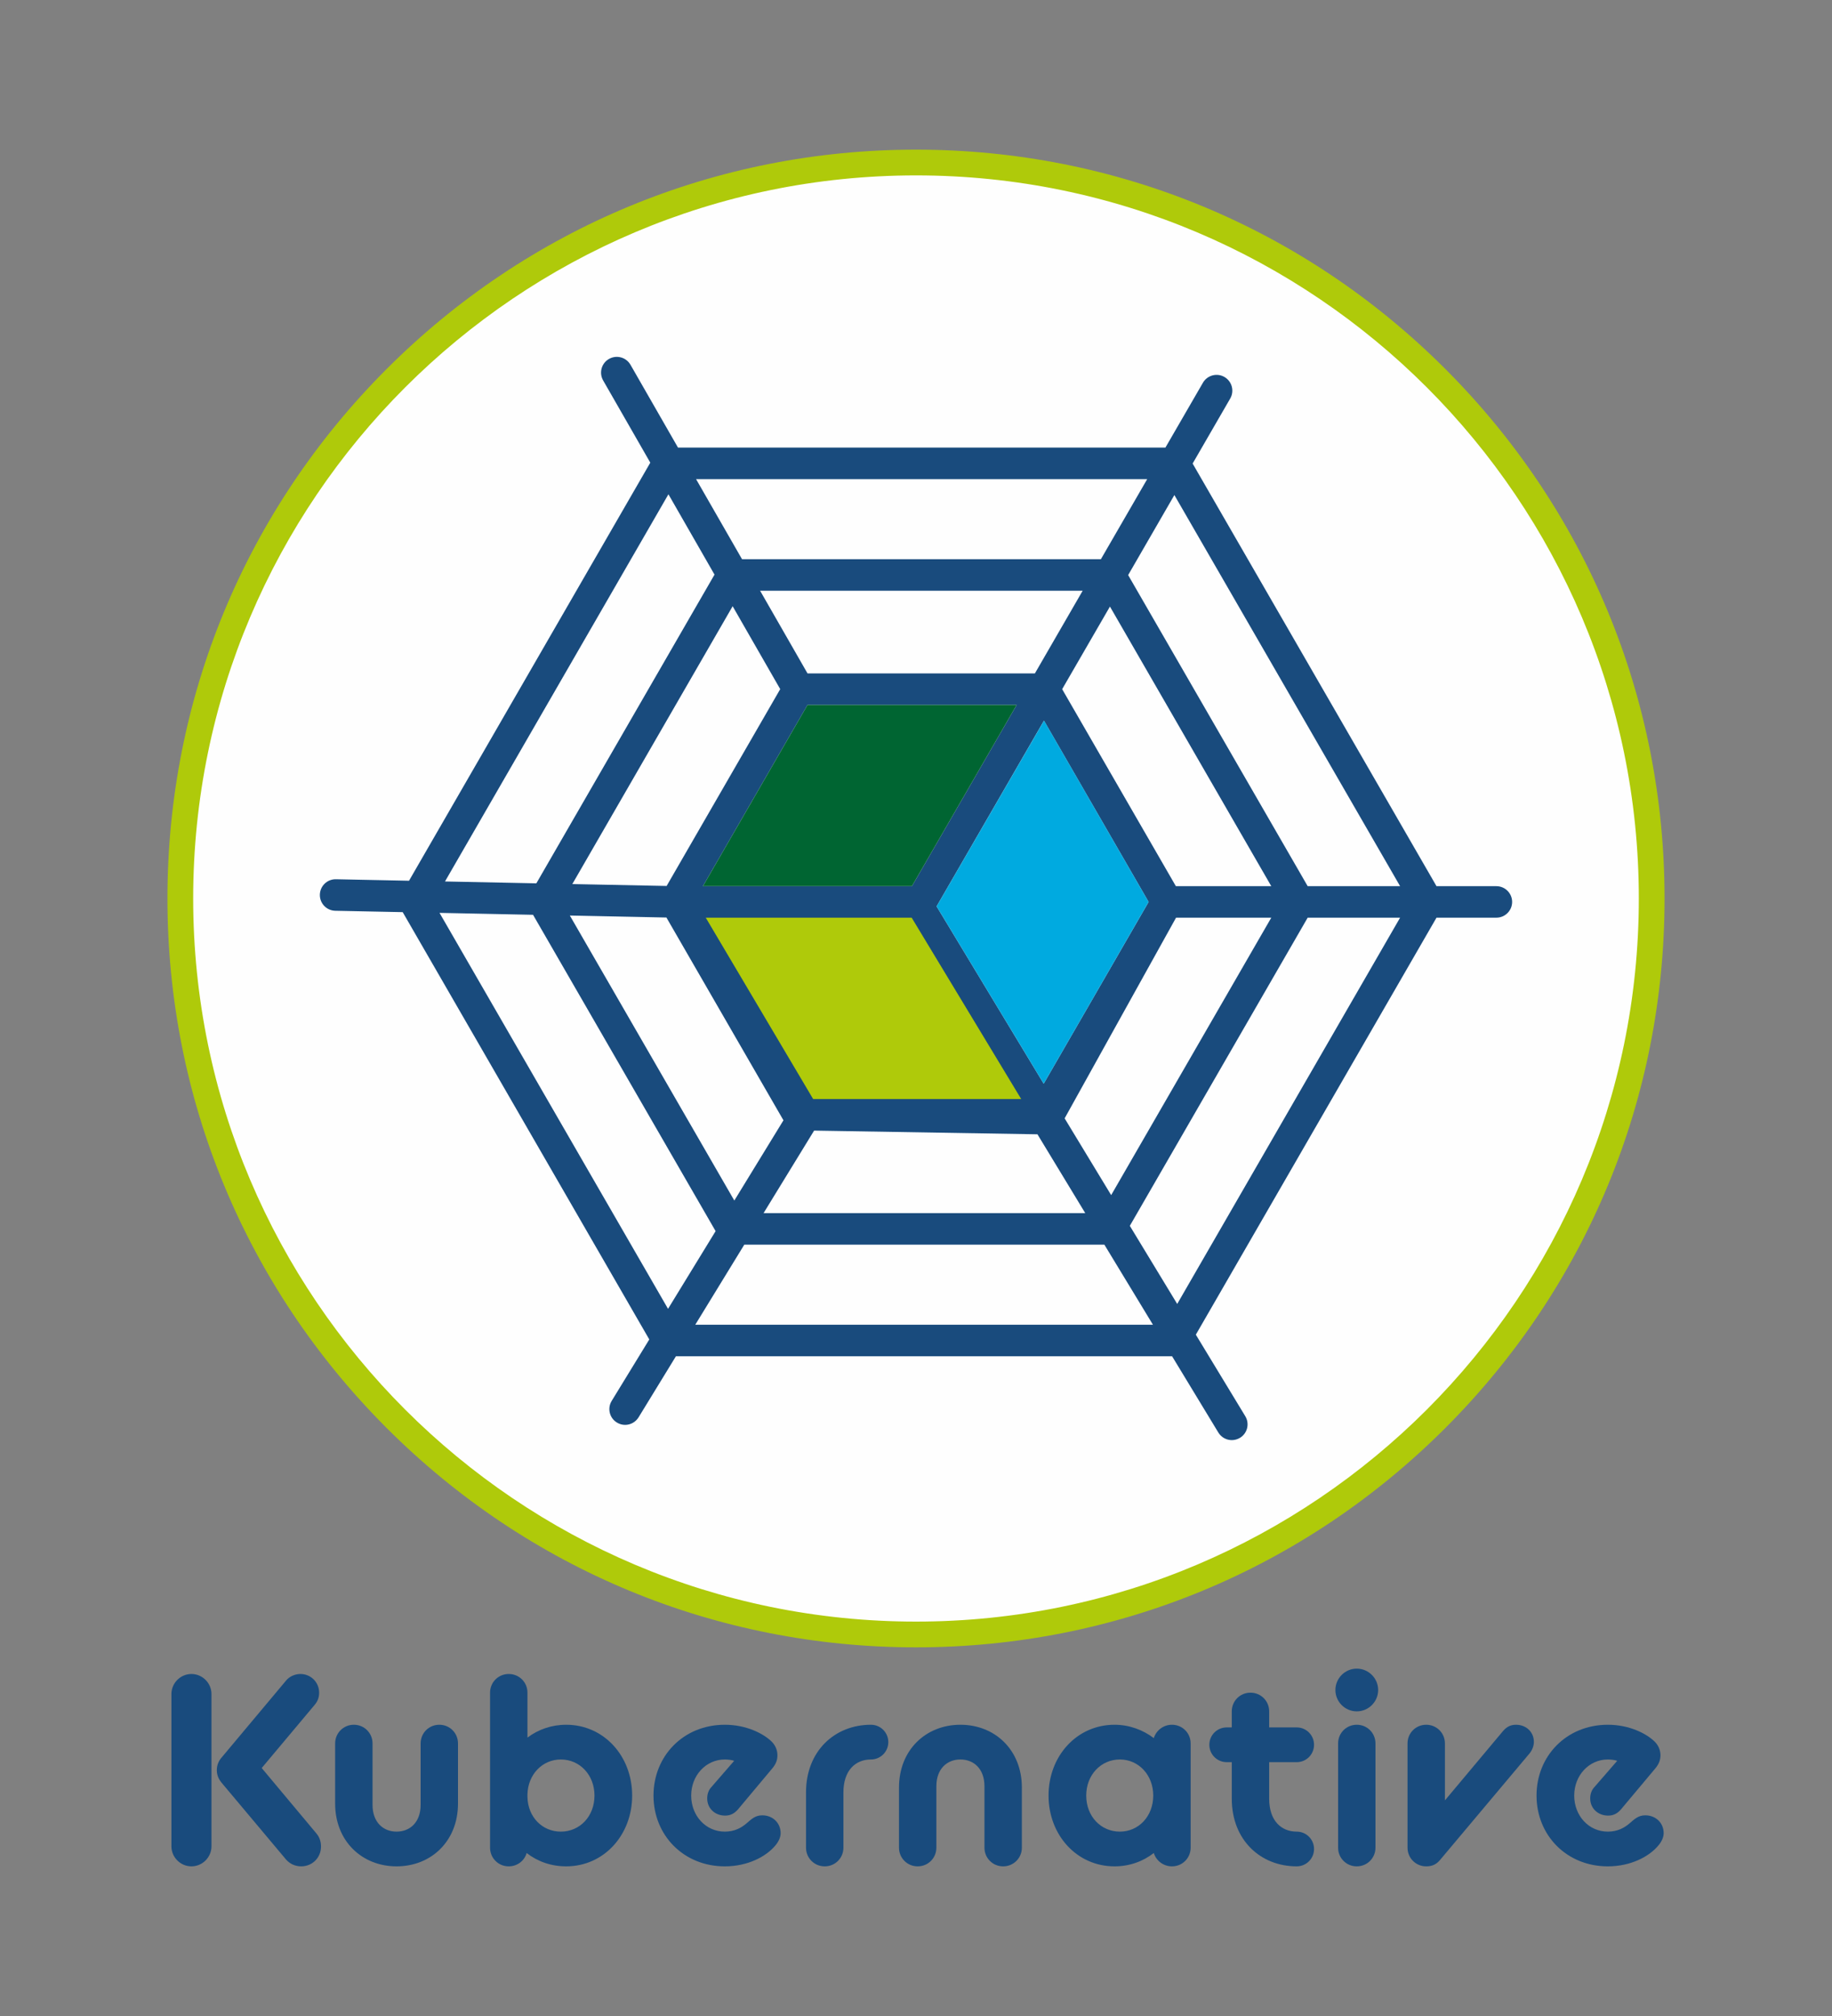 <?xml version="1.0" encoding="UTF-8"?>
<!DOCTYPE svg PUBLIC "-//W3C//DTD SVG 1.1//EN" "http://www.w3.org/Graphics/SVG/1.1/DTD/svg11.dtd">
<!-- Creator: CorelDRAW SE (OEM-Version) -->
<svg xmlns="http://www.w3.org/2000/svg" xml:space="preserve" width="600px" height="660px" version="1.1" shape-rendering="geometricPrecision" text-rendering="geometricPrecision" image-rendering="optimizeQuality" fill-rule="evenodd" clip-rule="evenodd"
viewBox="0 0 600 660"
 xmlns:xlink="http://www.w3.org/1999/xlink">
 <rect x="0" y="0" width="600" height="660" fill="#808080" stroke="none"/>
 <g id="Format">
  <polygon fill="none" points="0,0 600,0 600,660 0,660 "/>
 </g>
 <g id="SINA" visibility="hidden">
  <g id="SINA_0">
   <g>
    <g id="Wuerfel">
     <polygon fill="#AFCA0A" points="189.72,331.03 300.01,331.03 355.15,426.54 244.86,426.54 "/>
     <polygon fill="#999999" points="189.72,331.03 300.01,331.03 355.15,235.52 244.86,235.52 "/>
     <polygon fill="#999999" points="300.01,331.03 355.15,426.54 410.29,331.03 355.15,235.52 "/>
    </g>
    <path id="Netz_x0020_innen" fill="white" d="M244.86 426.54l-55.14 -95.51 54.5 -94.4 110.93 -1.11 55.14 95.51 -56.41 95.51 -109.02 0zm-42.78 -87.03l93.86 0 17.54 30.5c5.91,9.84 11.79,20.75 17.71,30.62l11.67 20.45 -93.85 0c-1.03,-1.53 -1.88,-3.26 -2.89,-4.94l-35.26 -61.11c-1.09,-1.79 -1.91,-3.37 -2.97,-5.13l-5.52 -9.57c-0.2,-0.42 -0.2,-0.61 -0.29,-0.82zm153.08 -87.99c0.78,0.57 5.31,8.9 5.95,9.97l40.85 71.03c0,0.63 -4.87,8.74 -5.65,10.15 -0.96,1.71 -1.91,3.37 -2.87,4.96 -1.03,1.71 -1.9,3.33 -2.97,5.13l-17.6 30.44c-1.03,1.76 -1.84,3.23 -2.82,5l-11.77 20.36c-0.73,1.22 -2.57,4.07 -2.84,5.25l-0.56 0c-0.34,-1.42 -7.46,-13.15 -8.57,-15.18 -5.31,-9.73 -12.35,-20.82 -17.6,-30.44 -1.58,-2.92 -20.36,-35 -20.36,-35.67 0,-0.53 4.89,-8.77 5.66,-10.14 5.52,-9.92 12.03,-20.48 17.6,-30.44 0.95,-1.72 1.9,-3.37 2.86,-4.96 1.03,-1.72 1.91,-3.34 2.97,-5.13l11.66 -20.19c1.01,-1.82 1.98,-3.42 2.97,-5.13 0.65,-1.13 2.25,-4.4 3.09,-5.01zm-59.22 74.02l-93.86 0c0.28,-1.23 32.5,-56.54 35.18,-61.19 3.18,-5.53 8.88,-14.97 11.75,-20.38l93.85 0c-0.32,1.22 -17.72,30.76 -20.47,35.67l-8.77 15.26c-5.22,9.38 -12.96,21.7 -17.68,30.64z"/>
    <path id="Netz_x0020_aussen" fill="#999999" d="M199.53 435.04c-0.09,-0.16 -0.19,-0.33 -0.3,-0.5 -0.42,-0.69 -0.75,-1.2 -1.15,-1.92l-6.64 -11.53c-0.76,-1.26 -1.47,-2.58 -2.23,-3.91 -0.73,-1.28 -1.48,-2.55 -2.27,-3.87 -0.81,-1.34 -1.43,-2.57 -2.24,-3.91l-13.41 -23.19c-0.8,-1.34 -1.42,-2.58 -2.23,-3.91l-15.64 -27.1c-1.47,-2.42 -7.55,-12.7 -8.89,-15.69l41.06 0c3.35,6.33 8.97,15.36 12.77,22.15l6.35 10.97c1.16,1.9 2.05,3.61 3.18,5.48l21.73 37.71 5.72 9.92c0.46,0.76 0.95,1.52 1.38,2.32l-0.02 0.04 4.01 6.94 8.3 0 61.43 0 0.03 0 0.02 0 34.18 0 6.58 0 7.42 0 0.11 0 0.08 0 0.56 0 3.92 -6.85 -0.08 -0.13c0.55,-0.83 1.3,-2.05 2.16,-3.51l5.22 -9.13c2.14,-3.8 4.18,-7.43 5.41,-9.48l1.29 -2.23 0.04 -0.07 0 0 9.81 -17.01c0.58,-1.04 1.1,-1.74 1.67,-2.8 4.8,-8.81 10.91,-18.66 15.93,-27.65 3.04,-5.42 6.74,-11.29 9.59,-16.67l41.06 0c-0.34,1.48 -11.98,21.15 -13.14,23.17 -1.49,2.58 -2.94,5.17 -4.51,7.78 -5.99,9.96 -11.92,21.17 -17.88,31.01 -5.27,8.71 -10.4,18.44 -15.64,27.1 -0.8,1.32 -1.5,2.49 -2.27,3.87 -1.48,2.65 -2.98,5.04 -4.38,7.63 -0.71,1.31 -1.49,2.57 -2.25,3.9 -0.83,1.43 -4.76,8.11 -7.72,13.28l9.68 11.53 18.08 -31.31c2.11,-3.79 4.24,-7.16 6.33,-10.99l18.71 -32.4c5.54,-10.14 13.11,-22.69 18.91,-32.77 3.64,-6.32 9.35,-15.73 12.56,-21.8l41.06 0c-0.35,1.5 -11.68,20.62 -12.34,21.73 -8.29,13.82 -16.73,29.6 -25.03,43.41 -6.33,10.53 -12.5,22.05 -18.83,32.58 -8.31,13.82 -16.74,29.59 -25.03,43.4 -2.21,3.69 -4.15,7.23 -6.36,10.96l-3.62 6.28 9.58 11.4c5.69,-9.84 11.83,-20.34 12.97,-22.22 4.39,-7.25 8.41,-14.88 12.78,-22.13l59.52 -103.06c4.05,-7.5 8.85,-14.8 12.85,-22.35l40.51 0.01c9.63,0.02 9.54,-13.94 0.28,-13.99l-40.79 0.01c-3.99,-7.52 -8.61,-14.7 -12.77,-22.15l-47.13 -81.64c-4.35,-7.36 -8.36,-14.84 -12.78,-22.14 -1.52,-2.51 -2.76,-4.89 -4.3,-7.44l-29.96 -51.89c-2.45,-4.07 -1.71,-2.62 0.88,-7.39l21.5 -37.16c2.47,-4.41 3.83,-5.04 3.83,-9.86 0,-2.79 -3.03,-5.62 -6.48,-5.87l-1.01 0c-2.16,0.16 -4.39,1.4 -6.08,4.31 -1.34,2.29 -2.48,4.34 -3.77,6.57l-11.35 19.65c-1.35,2.42 -10.85,18 -11.26,19.75l-217.61 0c-0.4,-1.73 -2.69,-5.03 -3.64,-6.69 -6.29,-10.91 -12.44,-21.96 -18.93,-32.75 -1.32,-2.19 -2.55,-4.27 -3.78,-6.55 -3.89,-7.23 -13.59,-4.49 -13.59,2.13 0,3.45 2.03,6.14 3.64,8.93l23.66 40.89c0.51,0.92 0.65,0.97 0.29,1.78 -1.29,2.83 -3.85,6.54 -5.44,9.39l-29.96 51.89c-0.74,1.22 -1.43,2.39 -2.15,3.71l-19.21 33.3c-7.3,12.33 -14.11,24.92 -21.48,37.19 -1.52,2.52 -2.86,4.86 -4.3,7.43l-17.18 29.75c-2.67,4.44 -5.74,10.59 -8.6,14.86l-40.8 -0.01c-2.15,0.01 -3.65,0.82 -4.81,1.89 -4.32,3.98 -1.58,11.97 4.53,12.1 13.67,0.29 27.4,-0.01 41.08,-0.01 1.03,1.96 2.24,3.9 3.36,5.85l23.73 41.08c1.07,1.97 2.24,3.88 3.37,5.85l24.69 42.75 16.36 0c-5.52,-9.82 -12.14,-20.41 -17.42,-30.07l-36.9 -63.94c-0.31,-0.52 -0.21,-0.26 -0.42,-0.7 -0.2,-0.42 -0.2,-0.61 -0.29,-0.82l41.06 0c5.11,9.65 13.34,22.45 18.72,32.4 4.65,8.61 11.01,18.63 15.74,27.28 3.78,6.94 8.76,14.82 12.57,21.79 2.46,4.51 5.25,9.27 8.09,14.06l0.94 0 0.01 0 0.02 0 0.02 0 0.08 0 0.03 0 15.26 0zm45.33 -8.5l-55.14 -95.51 54.5 -94.4 110.93 -1.11 55.14 95.51 -56.41 95.51 -109.02 0zm138.79 -225.03l27.11 46.36c0.71,1.25 1.49,2.56 2.27,3.87 0.81,1.34 1.43,2.58 2.24,3.92 0.8,1.32 1.49,2.49 2.27,3.87 0.81,1.45 1.45,2.45 2.24,3.9 1.45,2.65 2.91,5.06 4.39,7.63l22.38 38.79c1.23,2.03 8.6,14.45 8.89,15.69l-41.06 0 -8.89 -15.41c-0.81,-1.34 -1.43,-2.57 -2.23,-3.92 -0.8,-1.32 -1.54,-2.59 -2.28,-3.87 -8.5,-14.76 -18.3,-32.31 -26.77,-46.41 -3.18,-5.27 -7.07,-12.65 -10.14,-17.53 -0.58,-0.91 -0.91,-0.85 -0.47,-1.88l13.4 -23.22c0.91,-1.52 6.43,-10.86 6.65,-11.79zm-198.06 124.03l-41.06 0c0.23,-0.96 5.36,-9.61 6.55,-11.61l6.76 -11.67c6.83,-12.53 15.25,-26.04 22.36,-38.82l8.93 -15.37c5.64,-10.36 14.25,-24.71 20.22,-35.09 1.03,-1.78 5.86,-10.72 6.97,-11.47l20.4 35.48c-2.68,5.06 -6.73,11.35 -9.5,16.48 -1.02,1.89 -2.12,3.77 -3.27,5.68 -9.52,15.85 -19.22,33.67 -28.74,49.75 -1.13,1.92 -2.13,3.66 -3.18,5.48 -0.53,0.94 -0.95,1.68 -1.5,2.69l-4.94 8.47zm42.74 -131.29l143.31 0c-4.27,8.08 -10.59,18.2 -15.28,26.63 -0.93,1.66 -4.83,7.92 -5.11,9.13l-102.24 0c-0.91,-1.35 -1.76,-2.87 -2.6,-4.39l-15.44 -26.74c-0.94,-1.58 -1.83,-3.11 -2.64,-4.63zm-100.28 131.29l-41.06 0c0.23,-0.99 5.51,-9.72 6.14,-10.89 0.98,-1.8 2.11,-3.53 3.08,-5.31 6.45,-11.93 15.39,-26.03 21.97,-38.09l9.31 -16.1c2.82,-5.21 6.67,-11.25 9.5,-16.48 0.96,-1.79 2.1,-3.51 3.07,-5.31 5.6,-10.34 13.14,-22.19 18.81,-32.59l15.65 -27.09c1.01,-1.86 1.98,-3.52 3.06,-5.32l7.9 -13.61c0.48,-0.83 1.32,-2.14 1.51,-2.96 1.03,0.28 2.05,2.62 2.88,4.1 0.89,1.6 1.61,2.85 2.55,4.44 1.83,3.1 3.44,5.99 5.2,9.05 3.06,5.31 7.6,12.73 10.32,17.89l-32.31 55.95c-0.86,1.53 -1.76,2.95 -2.59,4.4 -6.86,11.91 -15.46,27.32 -22.38,38.8 -5.04,8.36 -10.06,17.79 -15.01,26.05 -0.9,1.49 -1.76,2.92 -2.57,4.41 -0.42,0.77 -0.74,1.29 -1.24,2.12l-3.79 6.54zm284.93 -173.75c0.29,1.1 2.28,4.12 2.99,5.39 1.06,1.91 2.08,3.68 3.17,5.49l12.47 21.61c1.06,1.9 2.08,3.68 3.18,5.49l7.79 13.43c0.57,1 1.01,1.81 1.6,2.87 3.98,7.11 8.63,14.56 12.47,21.61l15.65 27.09c0.53,0.98 1.07,1.76 1.56,2.63l14.18 24.65c0.54,0.98 1.02,1.64 1.57,2.62 0.57,1.03 0.93,1.67 1.5,2.69l18.82 32.58c0.69,1.21 2.79,4.48 3.05,5.6l-41.06 0c-2.88,-5.43 -7.53,-12.9 -10.81,-18.8l-11.06 -19.1c-1.1,-1.96 -2.1,-3.53 -3.17,-5.49 -6.67,-12.2 -15.35,-25.92 -21.98,-38.08 -1.05,-1.91 -2.05,-3.63 -3.17,-5.49l-28.22 -48.88c-1.94,-3.47 -1.59,-2.05 0.28,-5.42l9.4 -16.3c1.08,-1.87 2.09,-3.56 3.17,-5.49l5.49 -9.6c0.52,-0.98 0.03,-0.81 1.13,-1.1zm-213.42 -7.26l200.85 0 -12.76 22.15c-0.86,1.53 -1.76,2.95 -2.59,4.4 -1.72,3 -3.42,5.86 -5.04,8.92l-160.07 0 -15.26 -26.63c-0.88,-1.61 -1.63,-2.85 -2.53,-4.46 -0.43,-0.78 -0.81,-1.34 -1.26,-2.09 -0.51,-0.86 -0.81,-1.5 -1.34,-2.29z"/>
   </g>
   <g id="SINA_1">
    <path id="SINA_2" fill="#AFCA0A" fill-rule="nonzero" d="M111.2 580c23.41,0 41.58,-16.67 41.58,-37.83 0,-26.97 -18.73,-34.46 -32.59,-38.77l-8.24 -2.62c-7.86,-2.25 -18.54,-6.55 -18.54,-17.98 0,-9.18 7.31,-17.23 17.79,-17.23 11.43,0 16.48,7.49 19.11,13.3 1.5,3.37 4.12,6.18 9.17,6.18 6,0 10.86,-4.87 10.86,-10.86 0,-12.36 -15.35,-29.03 -39.14,-29.03 -22.66,0 -39.89,15.54 -39.89,36.33 0,24.53 16.86,32.96 29.78,37.08l9.55 2.81c9.74,3 20.04,7.31 20.04,19.29 0,9.93 -8.05,18.73 -19.48,18.73 -12.54,0 -17.97,-8.43 -20.6,-14.61 -1.68,-3.37 -4.49,-6.18 -9.55,-6.18 -5.99,0 -10.86,4.87 -10.86,10.86 0,12.92 17.42,30.53 41.01,30.53zm61.99 -11.24c0,6 5.06,11.05 11.05,11.05 5.99,0 11.05,-5.05 11.05,-11.05l0 -112.37c0,-6.18 -5.06,-11.04 -11.05,-11.04 -5.99,0 -11.05,4.86 -11.05,11.04l0 112.37zm45.88 0c0,6 5.06,11.05 11.05,11.05 6,0 11.05,-5.05 11.05,-11.05l0 -83.15 58.25 69.48 0 13.67c0,6 4.87,11.05 11.05,11.05 5.99,0 10.86,-5.05 10.86,-11.05l0 -112.37c0,-6.18 -4.87,-11.04 -10.86,-11.04 -6.18,0 -11.05,4.86 -11.05,11.04l0 64.62 -60.12 -71.73c-1.69,-2.25 -5.06,-3.93 -8.8,-3.93 -6.37,0 -11.43,5.05 -11.43,11.61l0 111.8zm128.29 0c0,6 5.06,11.05 11.05,11.05 5.99,0 11.05,-5.05 11.05,-11.05l0 -18.16 24.53 0c5.81,0 10.3,-4.5 10.3,-10.3 0,-5.62 -4.49,-10.3 -10.3,-10.3l-24.53 0 0 -44.39 75.66 90.08c2.25,2.81 5.24,4.12 8.43,4.12 5.99,0 10.86,-4.87 10.86,-10.86 0,-2.62 -0.56,-4.87 -2.43,-7.3l-94.39 -112.37c-1.69,-2.25 -5.06,-3.93 -8.81,-3.93 -6.36,0 -11.42,5.05 -11.42,11.61l0 111.8z"/>
    <path fill="none" stroke="#999999" stroke-width="4.17" stroke-miterlimit="22.926" d="M321.33 456.39l0 112.37c0,6 -4.87,11.05 -10.86,11.05 -6.18,0 -11.05,-5.05 -11.05,-11.05l0 -13.67 -58.25 -69.48 0 83.15c0,6 -5.05,11.05 -11.05,11.05 -5.99,0 -11.05,-5.05 -11.05,-11.05l0 -111.8c0,-6.56 5.06,-11.61 11.43,-11.61 3.74,0 7.11,1.68 8.8,3.93l60.12 71.73 0 -64.62c0,-6.18 4.87,-11.04 11.05,-11.04 5.99,0 10.86,4.86 10.86,11.04zm-126.04 0l0 112.37c0,6 -5.06,11.05 -11.05,11.05 -5.99,0 -11.05,-5.05 -11.05,-11.05l0 -112.37c0,-6.18 5.06,-11.04 11.05,-11.04 5.99,0 11.05,4.86 11.05,11.04zm-42.51 85.78c0,21.16 -18.17,37.83 -41.58,37.83 -23.59,0 -41.01,-17.61 -41.01,-30.53 0,-5.99 4.87,-10.86 10.86,-10.86 5.06,0 7.87,2.81 9.55,6.18 2.63,6.18 8.06,14.61 20.6,14.61 11.43,0 19.48,-8.8 19.48,-18.73 0,-11.98 -10.3,-16.29 -20.04,-19.29l-9.55 -2.81c-12.92,-4.12 -29.78,-12.55 -29.78,-37.08 0,-20.79 17.23,-36.33 39.89,-36.33 23.79,0 39.14,16.67 39.14,29.03 0,5.99 -4.86,10.86 -10.86,10.86 -5.05,0 -7.67,-2.81 -9.17,-6.18 -2.63,-5.81 -7.68,-13.3 -19.11,-13.3 -10.48,0 -17.79,8.05 -17.79,17.23 0,11.43 10.68,15.73 18.54,17.98l8.24 2.62c13.86,4.31 32.59,11.8 32.59,38.77zm214.81 -92.89l94.39 112.37c1.87,2.43 2.43,4.68 2.43,7.3 0,5.99 -4.87,10.86 -10.86,10.86 -3.19,0 -6.18,-1.31 -8.43,-4.12l-75.66 -90.08 0 44.39 24.53 0c5.81,0 10.3,4.68 10.3,10.3 0,5.8 -4.49,10.3 -10.3,10.3l-24.53 0 0 18.16c0,6 -5.06,11.05 -11.05,11.05 -5.99,0 -11.05,-5.05 -11.05,-11.05l0 -111.8c0,-6.56 5.06,-11.61 11.42,-11.61 3.75,0 7.12,1.68 8.81,3.93z"/>
   </g>
  </g>
 </g>
 <g id="Kubernative">
  <g id="LOGO">
   <g id="Schrift">
    <path fill="#194B7D" fill-rule="nonzero" d="M503.23 587.83c0,-12.95 9.8,-23.18 23.36,-23.18 7.17,0 12.59,2.97 15.04,5.25 1.4,1.22 2.19,2.97 2.19,4.72 0,1.49 -0.44,2.8 -1.66,4.29l-11.29 13.47c-1.22,1.4 -2.53,2.01 -4.19,2.01 -3.33,0 -5.87,-2.36 -5.87,-5.6 0,-1.31 0.35,-2.62 1.32,-3.67l7.52 -8.66c-0.61,-0.26 -2.1,-0.44 -3.06,-0.44 -6.21,0 -11.02,5.25 -11.02,11.81 0,6.56 4.72,11.81 11.02,11.81 3.23,0 5.42,-1.31 6.91,-2.54 1.75,-1.48 2.97,-2.8 5.34,-2.8 3.41,0 6.03,2.45 6.03,5.86 0,1.23 -0.61,2.72 -1.75,4.03 -2.97,3.59 -9.01,6.82 -16.53,6.82 -13.48,0 -23.36,-10.15 -23.36,-23.18z"/>
    <path fill="#194B7D" fill-rule="nonzero" d="M460.98 570.77c0,-3.41 2.71,-6.12 6.12,-6.12 3.41,0 6.13,2.71 6.13,6.12l0 18.64 19.07 -22.75c1.22,-1.4 2.53,-2.01 4.2,-2.01 3.32,0 5.86,2.36 5.86,5.6 0,1.22 -0.44,2.53 -1.32,3.67l-29.48 35.08c-1.22,1.4 -2.53,2.01 -4.46,2.01 -3.41,0 -6.12,-2.71 -6.12,-6.12l0 -34.12z"/>
    <path fill="#194B7D" fill-rule="nonzero" d="M438.24 570.77c0,-3.41 2.71,-6.12 6.12,-6.12 3.41,0 6.12,2.71 6.12,6.12l0 34.12c0,3.41 -2.71,6.12 -6.12,6.12 -3.41,0 -6.12,-2.71 -6.12,-6.12l0 -34.12zm-0.88 -17.49c0,-3.85 3.15,-7 7,-7 3.85,0 7,3.15 7,7 0,3.84 -3.15,6.99 -7,6.99 -3.85,0 -7,-3.15 -7,-6.99z"/>
    <path fill="#194B7D" fill-rule="nonzero" d="M396.07 571.21c0,-3.15 2.54,-5.69 5.69,-5.69l1.66 0 0 -5.25c0,-3.41 2.71,-6.12 6.12,-6.12 3.41,0 6.13,2.71 6.13,6.12l0 5.25 9.01 0c3.15,0 5.68,2.54 5.68,5.69 0,3.15 -2.53,5.69 -5.68,5.69l-9.01 0 0 11.98c0,7.26 4.02,10.76 9.01,10.76 3.15,0 5.68,2.54 5.68,5.69 0,3.14 -2.53,5.68 -5.68,5.68 -11.81,0 -21.26,-8.57 -21.26,-22.13l0 -11.98 -1.66 0c-3.15,0 -5.69,-2.54 -5.69,-5.69z"/>
    <path fill="#194B7D" fill-rule="nonzero" d="M377.7 587.83c0,-6.74 -4.81,-11.81 -10.93,-11.81 -6.21,0 -11.02,5.07 -11.02,11.81 0,6.82 4.81,11.81 11.02,11.81 6.12,0 10.93,-4.99 10.93,-11.81zm-34.29 0c0,-12.95 9.27,-23.18 21.61,-23.18 4.81,0 9.27,1.66 12.86,4.37 0.79,-2.53 3.15,-4.37 5.95,-4.37 3.41,0 6.12,2.71 6.12,6.12l0 34.12c0,3.41 -2.71,6.12 -6.12,6.12 -2.8,0 -5.16,-1.84 -5.95,-4.37 -3.59,2.8 -8.05,4.37 -12.86,4.37 -12.34,0 -21.61,-10.23 -21.61,-23.18z"/>
    <path fill="#194B7D" fill-rule="nonzero" d="M294.43 585.21c0,-12.34 8.83,-20.56 20.11,-20.56 11.29,0 20.13,8.22 20.13,20.56l0 19.68c0,3.41 -2.72,6.12 -6.13,6.12 -3.41,0 -6.12,-2.71 -6.12,-6.12l0 -20.12c0,-5.69 -3.5,-8.75 -7.88,-8.75 -4.37,0 -7.87,3.06 -7.87,8.75l0 20.12c0,3.41 -2.71,6.12 -6.12,6.12 -3.41,0 -6.12,-2.71 -6.12,-6.12l0 -19.68z"/>
    <path fill="#194B7D" fill-rule="nonzero" d="M263.98 586.78c0,-13.56 9.45,-22.13 21.26,-22.13 3.15,0 5.69,2.54 5.69,5.68 0,3.15 -2.54,5.69 -5.69,5.69 -4.99,0 -9.01,3.5 -9.01,10.76l0 18.11c0,3.41 -2.71,6.12 -6.12,6.12 -3.41,0 -6.13,-2.71 -6.13,-6.12l0 -18.11z"/>
    <path fill="#194B7D" fill-rule="nonzero" d="M214.03 587.83c0,-12.95 9.8,-23.18 23.36,-23.18 7.17,0 12.6,2.97 15.05,5.25 1.4,1.22 2.18,2.97 2.18,4.72 0,1.49 -0.43,2.8 -1.66,4.29l-11.28 13.47c-1.23,1.4 -2.54,2.01 -4.2,2.01 -3.33,0 -5.86,-2.36 -5.86,-5.6 0,-1.31 0.35,-2.62 1.31,-3.67l7.52 -8.66c-0.61,-0.26 -2.1,-0.44 -3.06,-0.44 -6.21,0 -11.02,5.25 -11.02,11.81 0,6.56 4.72,11.81 11.02,11.81 3.24,0 5.42,-1.31 6.91,-2.54 1.75,-1.48 2.98,-2.8 5.34,-2.8 3.41,0 6.03,2.45 6.03,5.86 0,1.23 -0.61,2.72 -1.75,4.03 -2.97,3.59 -9.01,6.82 -16.53,6.82 -13.47,0 -23.36,-10.15 -23.36,-23.18z"/>
    <path fill="#194B7D" fill-rule="nonzero" d="M194.7 587.83c0,-6.74 -4.81,-11.81 -11.02,-11.81 -6.04,0 -10.76,4.9 -10.93,11.37l0 0.97c0.17,6.56 4.89,11.28 10.93,11.28 6.21,0 11.02,-4.99 11.02,-11.81zm-22.22 18.81c-0.7,2.53 -3.06,4.37 -5.86,4.37 -3.41,0 -6.12,-2.71 -6.12,-6.12l0 -50.74c0,-3.41 2.71,-6.12 6.12,-6.12 3.42,0 6.13,2.71 6.13,6.12l0 14.7c3.5,-2.63 7.87,-4.2 12.68,-4.2 12.33,0 21.61,10.23 21.61,23.18 0,12.95 -9.28,23.18 -21.61,23.18 -4.9,0 -9.36,-1.57 -12.95,-4.37z"/>
    <path fill="#194B7D" fill-rule="nonzero" d="M109.76 570.77c0,-3.41 2.72,-6.12 6.13,-6.12 3.41,0 6.12,2.71 6.12,6.12l0 20.12c0,5.69 3.5,8.75 7.87,8.75 4.38,0 7.88,-3.06 7.88,-8.75l0 -20.12c0,-3.41 2.71,-6.12 6.12,-6.12 3.41,0 6.12,2.71 6.12,6.12l0 19.68c0,12.34 -8.83,20.56 -20.12,20.56 -11.28,0 -20.12,-8.22 -20.12,-20.56l0 -19.68z"/>
    <path fill="#194B7D" fill-rule="nonzero" d="M72.5 583.54c-0.7,-0.87 -1.49,-2.18 -1.49,-4.02 0,-1.66 0.61,-2.97 1.4,-3.94l21.26 -25.37c1.13,-1.4 2.97,-2.18 4.72,-2.18 3.41,0 6.13,2.71 6.13,6.12 0,1.66 -0.53,2.89 -1.49,4.02l-17.32 20.65 17.93 21.43c1.14,1.4 1.49,2.8 1.49,4.29 0,3.67 -2.89,6.47 -6.48,6.47 -1.92,0 -3.76,-0.79 -5.07,-2.36l-21.08 -25.11zm-16.36 -28.95c0,-3.59 2.97,-6.56 6.56,-6.56 3.59,0 6.56,2.97 6.56,6.56l0 49.86c0,3.59 -2.97,6.56 -6.56,6.56 -3.59,0 -6.56,-2.97 -6.56,-6.56l0 -49.86z"/>
   </g>
   <g id="Logo">
    <path fill="#FEFEFE" fill-rule="nonzero" d="M59.05 294.15c0,-133.07 107.88,-240.95 240.95,-240.95 133.07,0 240.95,107.88 240.95,240.95 0,133.07 -107.88,240.95 -240.95,240.95 -133.07,0 -240.95,-107.88 -240.95,-240.95z"/>
    <path fill="#AFCA0A" fill-rule="nonzero" d="M300 57.42c-130.53,0 -236.73,106.19 -236.73,236.73 0,130.53 106.2,236.73 236.73,236.73 130.53,0 236.73,-106.2 236.73,-236.73 0,-130.54 -106.2,-236.73 -236.73,-236.73zm0 481.89c-65.49,0 -127.05,-25.5 -173.36,-71.8 -46.3,-46.31 -71.8,-107.88 -71.8,-173.36 0,-65.49 25.5,-127.05 71.8,-173.36 46.31,-46.3 107.87,-71.8 173.36,-71.8 65.48,0 127.05,25.5 173.36,71.8 46.3,46.31 71.8,107.87 71.8,173.36 0,65.48 -25.5,127.05 -71.8,173.36 -46.31,46.3 -107.88,71.8 -173.36,71.8z"/>
    <path fill="#194B7D" fill-rule="nonzero" d="M428.28 290.12l-58.8 -101.85 15.14 -26.2 73.93 128.05 -30.27 0zm-42.73 136.77l-15.52 -25.57 58.25 -100.89 30.27 0 -73 126.46zm-157.84 6.8l16.06 -26.22 117.92 0 15.91 26.22 -149.89 0zm-8.92 -5.2l-74.84 -129.63 30.63 0.63 59.79 103.56 -15.58 25.44zm0.13 -266.67l15.09 26.3 -58.35 101.07 -29.92 -0.61 73.18 -126.76zm166.19 128.3l-37.24 -64.5 15.65 -27.04 52.84 91.54 -31.25 0zm-36.43 76.01l36.49 -65.7 31.19 0 -52.44 90.83 -15.24 -25.13zm-82.05 4.01l73.15 1.21 15.65 25.8 -105.35 0 16.55 -27.01zm-48.37 -69.76l38.33 66.39 -16.09 26.27 -53.87 -93.31 31.63 0.65zm37.27 -74.77l-37.2 64.44 -30.89 -0.62 52.51 -90.96 15.58 27.14zm83.41 -5.15l-74.47 0 -15.53 -27.07 105.65 0 -15.65 27.07zm-40.28 69.66l-68.45 0 34.26 -59.34 68.5 0 -34.31 59.34zm43.16 64.66l-35.07 -58.05 35.16 -60.8 34.27 59.35 -34.36 59.5zm33.9 -197.92l-15.16 26.21 -117.54 0 -15.05 -26.21 147.75 0zm114.36 133.26l-19.61 0 -79.87 -138.36 12.31 -21.29c1.42,-2.46 0.58,-5.62 -1.89,-7.05 -2.46,-1.42 -5.62,-0.58 -7.05,1.89l-12.28 21.22 -159.64 0 -15.56 -27.11c-1.42,-2.47 -4.57,-3.32 -7.05,-1.9 -2.47,1.41 -3.32,4.57 -1.9,7.04l15.44 26.91 -79.02 136.87 -23.93 -0.49c-2.87,-0.06 -5.21,2.21 -5.27,5.06 -0.06,2.85 2.21,5.21 5.06,5.26l22.07 0.45 80.76 139.89 -12.31 20.11c-1.5,2.43 -0.73,5.61 1.7,7.09 0.84,0.52 1.77,0.77 2.69,0.77 1.74,0 3.43,-0.88 4.41,-2.47l12.24 -20 162.49 0 15.15 24.97c0.97,1.6 2.67,2.49 4.41,2.49 0.92,0 1.84,-0.25 2.68,-0.75 2.44,-1.48 3.21,-4.65 1.73,-7.09l-16.19 -26.68 78.82 -136.52 19.61 0c2.85,0 5.16,-2.31 5.16,-5.15 0,-2.85 -2.31,-5.16 -5.16,-5.16z"/>
    <polygon fill="#AFCA0A" fill-rule="nonzero" points="298.58,300.43 334.45,359.8 266.31,359.8 231.14,300.43 "/>
    <polygon fill="#00AAE0" fill-rule="nonzero" points="341.93,235.93 306.75,296.73 341.82,354.78 376.18,295.27 "/>
    <polygon fill="#006532" fill-rule="nonzero" points="264.47,230.78 332.97,230.78 298.66,290.12 230.21,290.12 "/>
   </g>
  </g>
 </g>
</svg>
